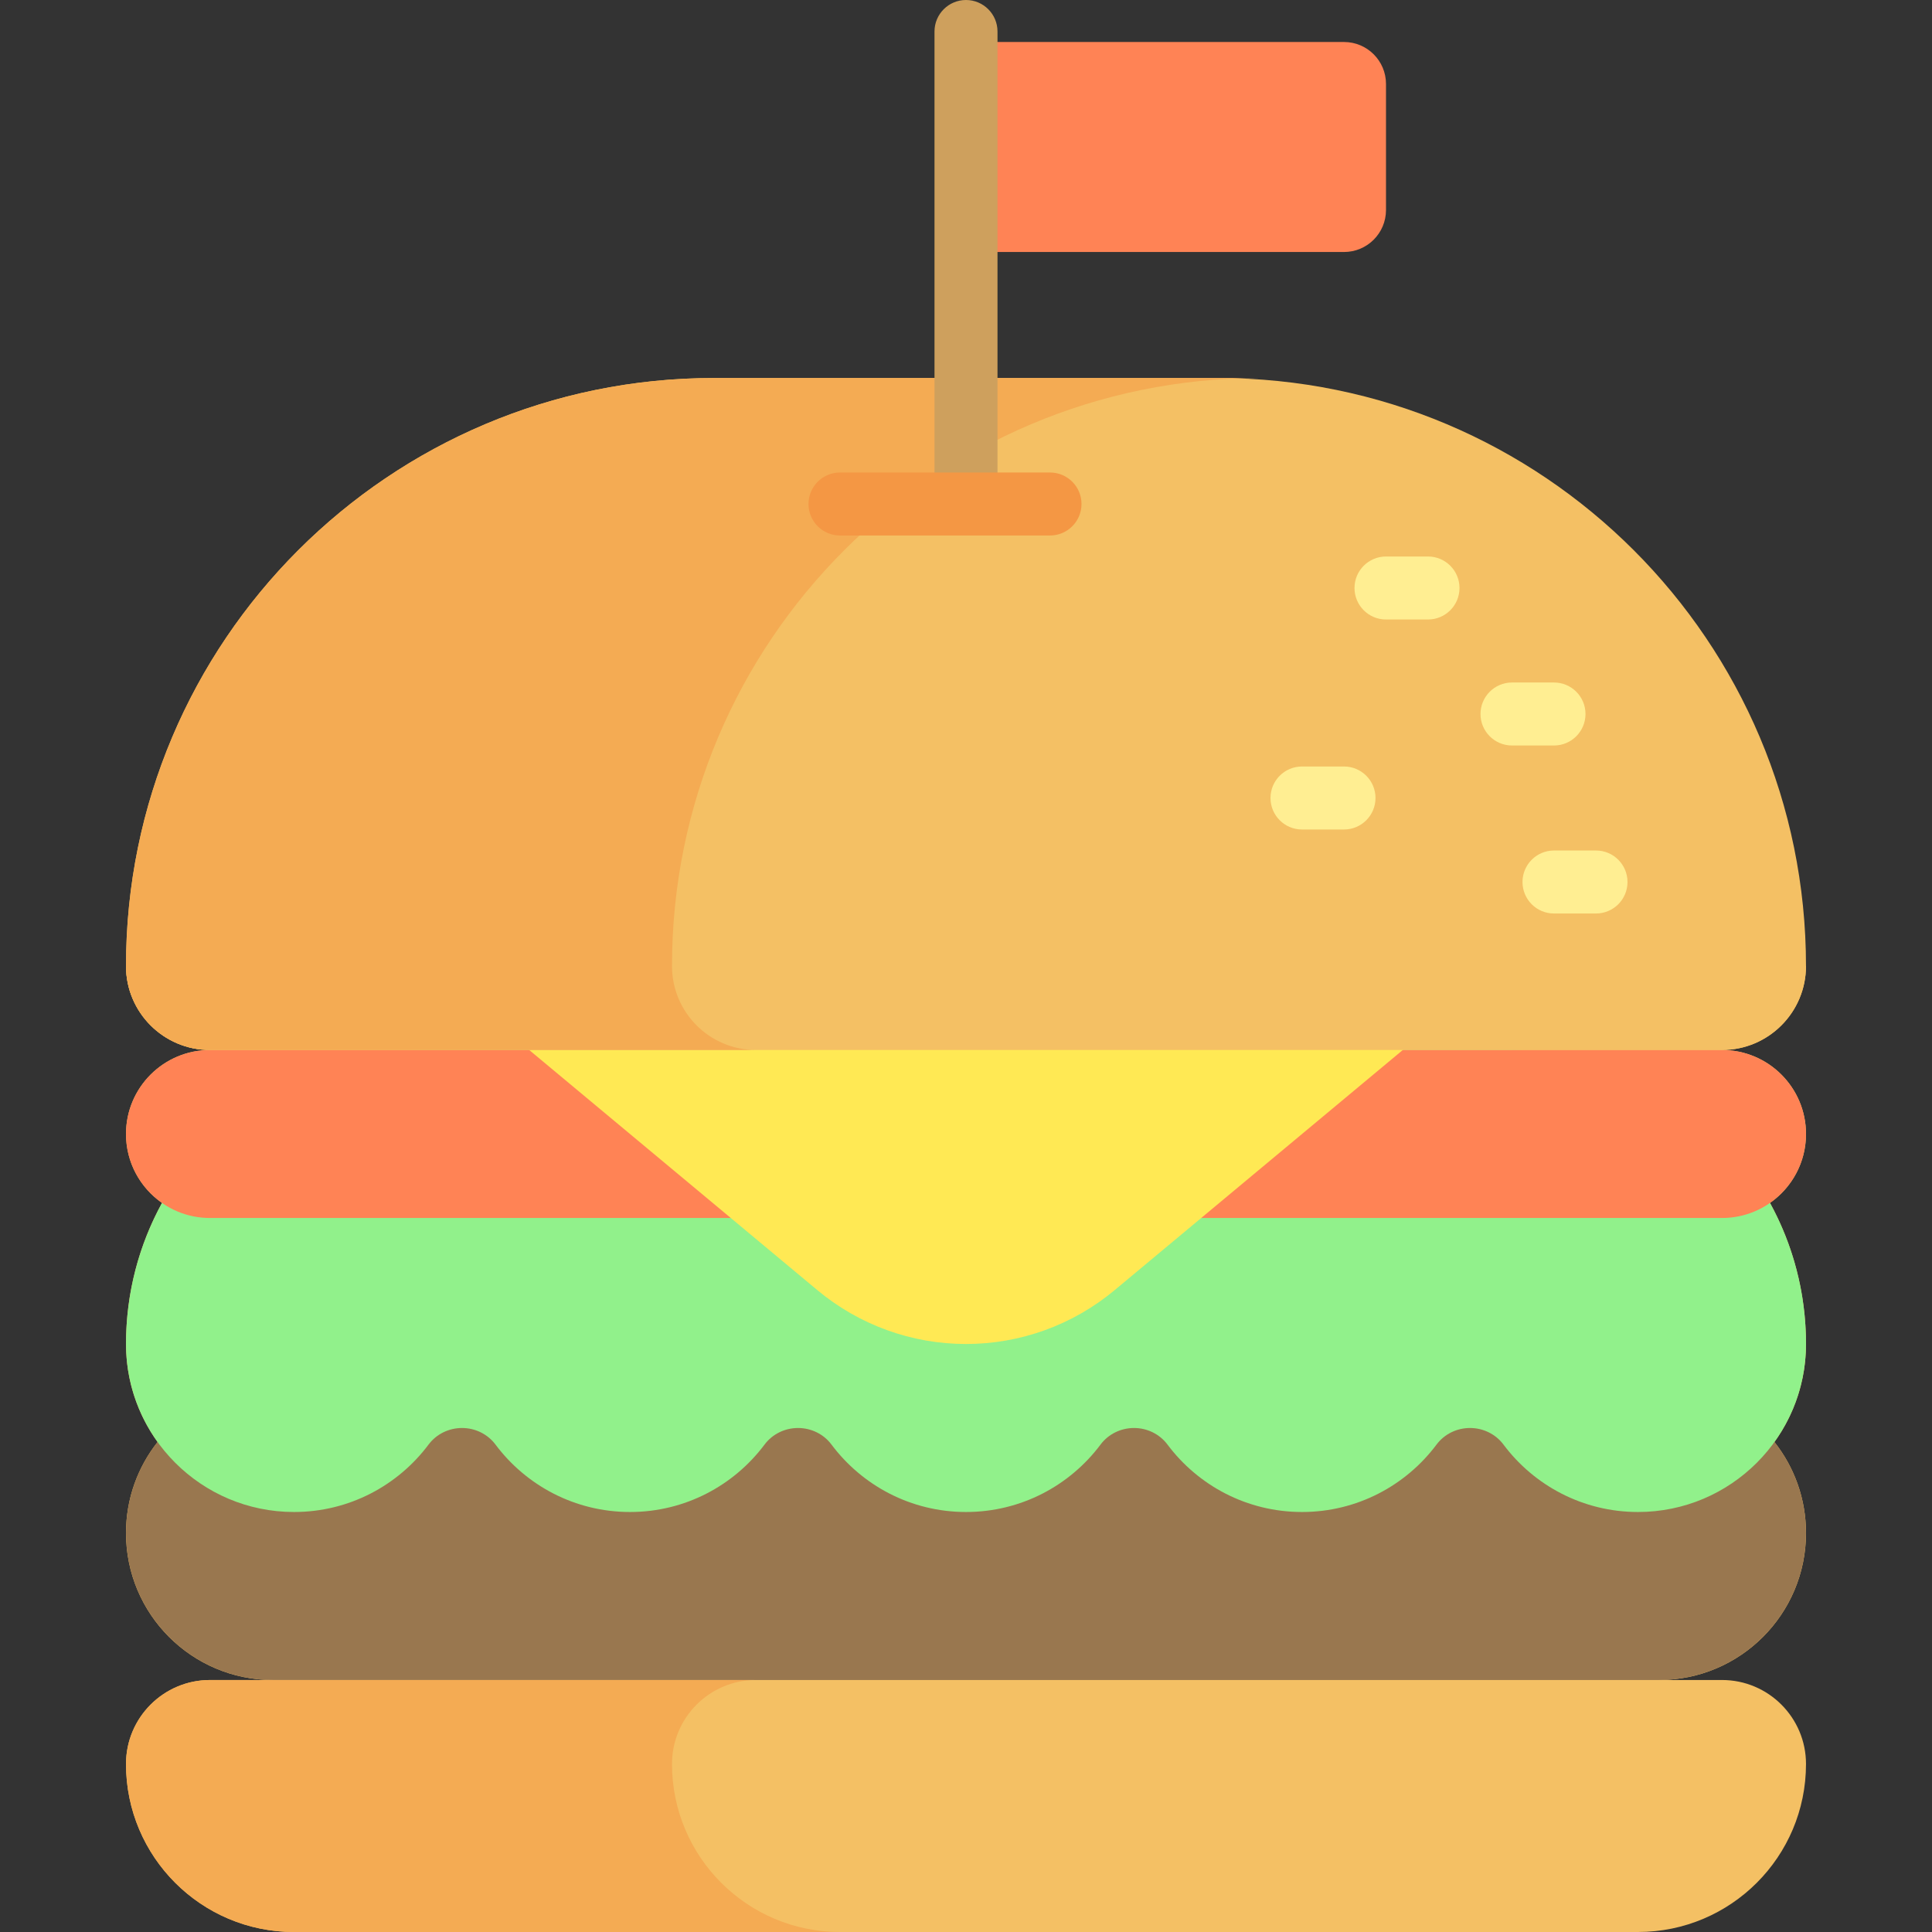 <svg xmlns="http://www.w3.org/2000/svg" xmlns:xlink="http://www.w3.org/1999/xlink" height="800px" width="800px" version="1.1" id="Layer_1" viewBox="0 0 512 512" xml:space="preserve">
<rect x="0" y="0" width="512" height="512" fill="#333333" stroke="none"/>
<path style="fill:#F4C064;" d="M456.348,278.261L456.348,278.261c12.295,0,22.261,9.966,22.261,22.261  c0,7.565-3.782,14.238-9.55,18.261c6.084,11.1,9.55,23.839,9.55,37.392c0,9.697-3.11,18.661-8.372,25.973  c5.238,6.634,8.372,15.005,8.372,24.114c0,21.515-17.441,38.957-38.957,38.957h16.696c12.295,0,22.261,9.966,22.261,22.261  c0,24.588-19.934,44.522-44.522,44.522H77.913c-24.588,0-44.522-19.933-44.522-44.522c0-12.295,9.966-22.261,22.261-22.261h16.696  c-21.515,0-38.957-17.441-38.957-38.957c0-9.109,3.134-17.48,8.372-24.114c-5.262-7.312-8.372-16.276-8.372-25.973  c0-13.551,3.465-26.291,9.55-37.392c-5.768-4.023-9.55-10.695-9.55-18.261c0-12.295,9.966-22.261,22.261-22.261l0,0  c-12.295,0-22.261-9.966-22.261-22.261h445.217C478.609,268.295,468.642,278.261,456.348,278.261z"/>
<path style="fill:#99774F;" d="M478.609,406.261L478.609,406.261c0,21.515-17.441,38.957-38.957,38.957H72.348  c-21.515,0-38.957-17.441-38.957-38.957l0,0c0-21.515,17.441-38.957,38.957-38.957h367.304  C461.167,367.304,478.609,384.746,478.609,406.261z"/>
<path style="fill:#91F18B;" d="M478.609,356.174L478.609,356.174c0,24.588-19.934,44.522-44.522,44.522l0,0  c-14.594,0-27.54-7.028-35.657-17.878c-2.083-2.784-5.387-4.383-8.864-4.383l0,0c-3.477,0-6.782,1.599-8.864,4.383  c-8.117,10.85-21.063,17.878-35.657,17.878l0,0c-14.594,0-27.54-7.028-35.657-17.878c-2.082-2.784-5.387-4.383-8.864-4.383l0,0  c-3.477,0-6.782,1.599-8.864,4.383c-8.117,10.85-21.063,17.878-35.657,17.878l0,0c-14.594,0-27.54-7.028-35.657-17.878  c-2.083-2.784-5.387-4.383-8.864-4.383l0,0c-3.477,0-6.782,1.599-8.864,4.383c-8.117,10.85-21.063,17.878-35.657,17.878l0,0  c-14.594,0-27.54-7.028-35.657-17.878c-2.083-2.784-5.387-4.383-8.864-4.383l0,0c-3.477,0-6.782,1.599-8.864,4.383  c-8.117,10.85-21.063,17.878-35.657,17.878l0,0c-24.588,0-44.522-19.934-44.522-44.522l0,0c0-43.03,34.883-77.913,77.913-77.913  h11.13h89.043h89.043h89.043h11.13C443.726,278.261,478.609,313.144,478.609,356.174z"/>
<path style="fill:#FF8355;" d="M478.609,300.522L478.609,300.522c0,12.295-9.966,22.261-22.261,22.261H55.652  c-12.295,0-22.261-9.966-22.261-22.261l0,0c0-12.295,9.966-22.261,22.261-22.261h400.696  C468.642,278.261,478.609,288.227,478.609,300.522z"/>
<path style="fill:#FFE954;" d="M256,356.174L256,356.174c-14.384,0-28.312-5.043-39.362-14.251L100.174,244.87h311.652  l-116.464,97.053C284.312,351.131,270.384,356.174,256,356.174z"/>
<path style="fill:#F4C064;" d="M456.348,278.261H55.652c-12.295,0-22.261-9.966-22.261-22.261l0,0  c0-86.061,69.766-155.826,155.826-155.826h133.565c86.061,0,155.826,69.766,155.826,155.826l0,0  C478.609,268.295,468.642,278.261,456.348,278.261z"/>
<path style="fill:#F4AB53;" d="M222.609,512H77.913c-24.588,0-44.522-19.933-44.522-44.522l0,0c0-12.295,9.966-22.261,22.261-22.261  h144.696c-12.295,0-22.261,9.966-22.261,22.261l0,0C178.087,492.066,198.02,512,222.609,512z M189.217,100.174  c-86.061,0-155.826,69.766-155.826,155.826l0,0c0,12.295,9.966,22.261,22.261,22.261h144.696c-12.295,0-22.261-9.966-22.261-22.261  l0,0c0-86.061,69.766-155.826,155.826-155.826H189.217z"/>
<path style="fill:#FFEE92;" d="M431.304,233.739c0,4.61-3.738,8.348-8.348,8.348h-11.13c-4.61,0-8.348-3.738-8.348-8.348  s3.738-8.348,8.348-8.348h11.13C427.567,225.391,431.304,229.129,431.304,233.739z M378.435,147.478h-11.13  c-4.61,0-8.348,3.738-8.348,8.348s3.738,8.348,8.348,8.348h11.13c4.61,0,8.348-3.738,8.348-8.348S383.045,147.478,378.435,147.478z   M420.174,189.217c0-4.61-3.738-8.348-8.348-8.348h-11.13c-4.61,0-8.348,3.738-8.348,8.348c0,4.61,3.738,8.348,8.348,8.348h11.13  C416.436,197.565,420.174,193.828,420.174,189.217z M356.174,203.13h-11.13c-4.61,0-8.348,3.738-8.348,8.348  c0,4.61,3.738,8.348,8.348,8.348h11.13c4.61,0,8.348-3.738,8.348-8.348C364.522,206.868,360.784,203.13,356.174,203.13z"/>
<path style="fill:#FF8355;" d="M356.174,66.783H256V11.13h100.174c6.147,0,11.13,4.983,11.13,11.13v33.391  C367.304,61.8,362.321,66.783,356.174,66.783z"/>
<path style="fill:#CEA05D;" d="M264.348,8.348v125.217h-16.696V8.348C247.652,3.738,251.39,0,256,0S264.348,3.738,264.348,8.348z"/>
<path style="fill:#F49744;" d="M286.609,133.565c0,4.61-3.738,8.348-8.348,8.348h-55.652c-4.61,0-8.348-3.738-8.348-8.348  c0-4.61,3.738-8.348,8.348-8.348h55.652C282.871,125.217,286.609,128.955,286.609,133.565z"/>
</svg>